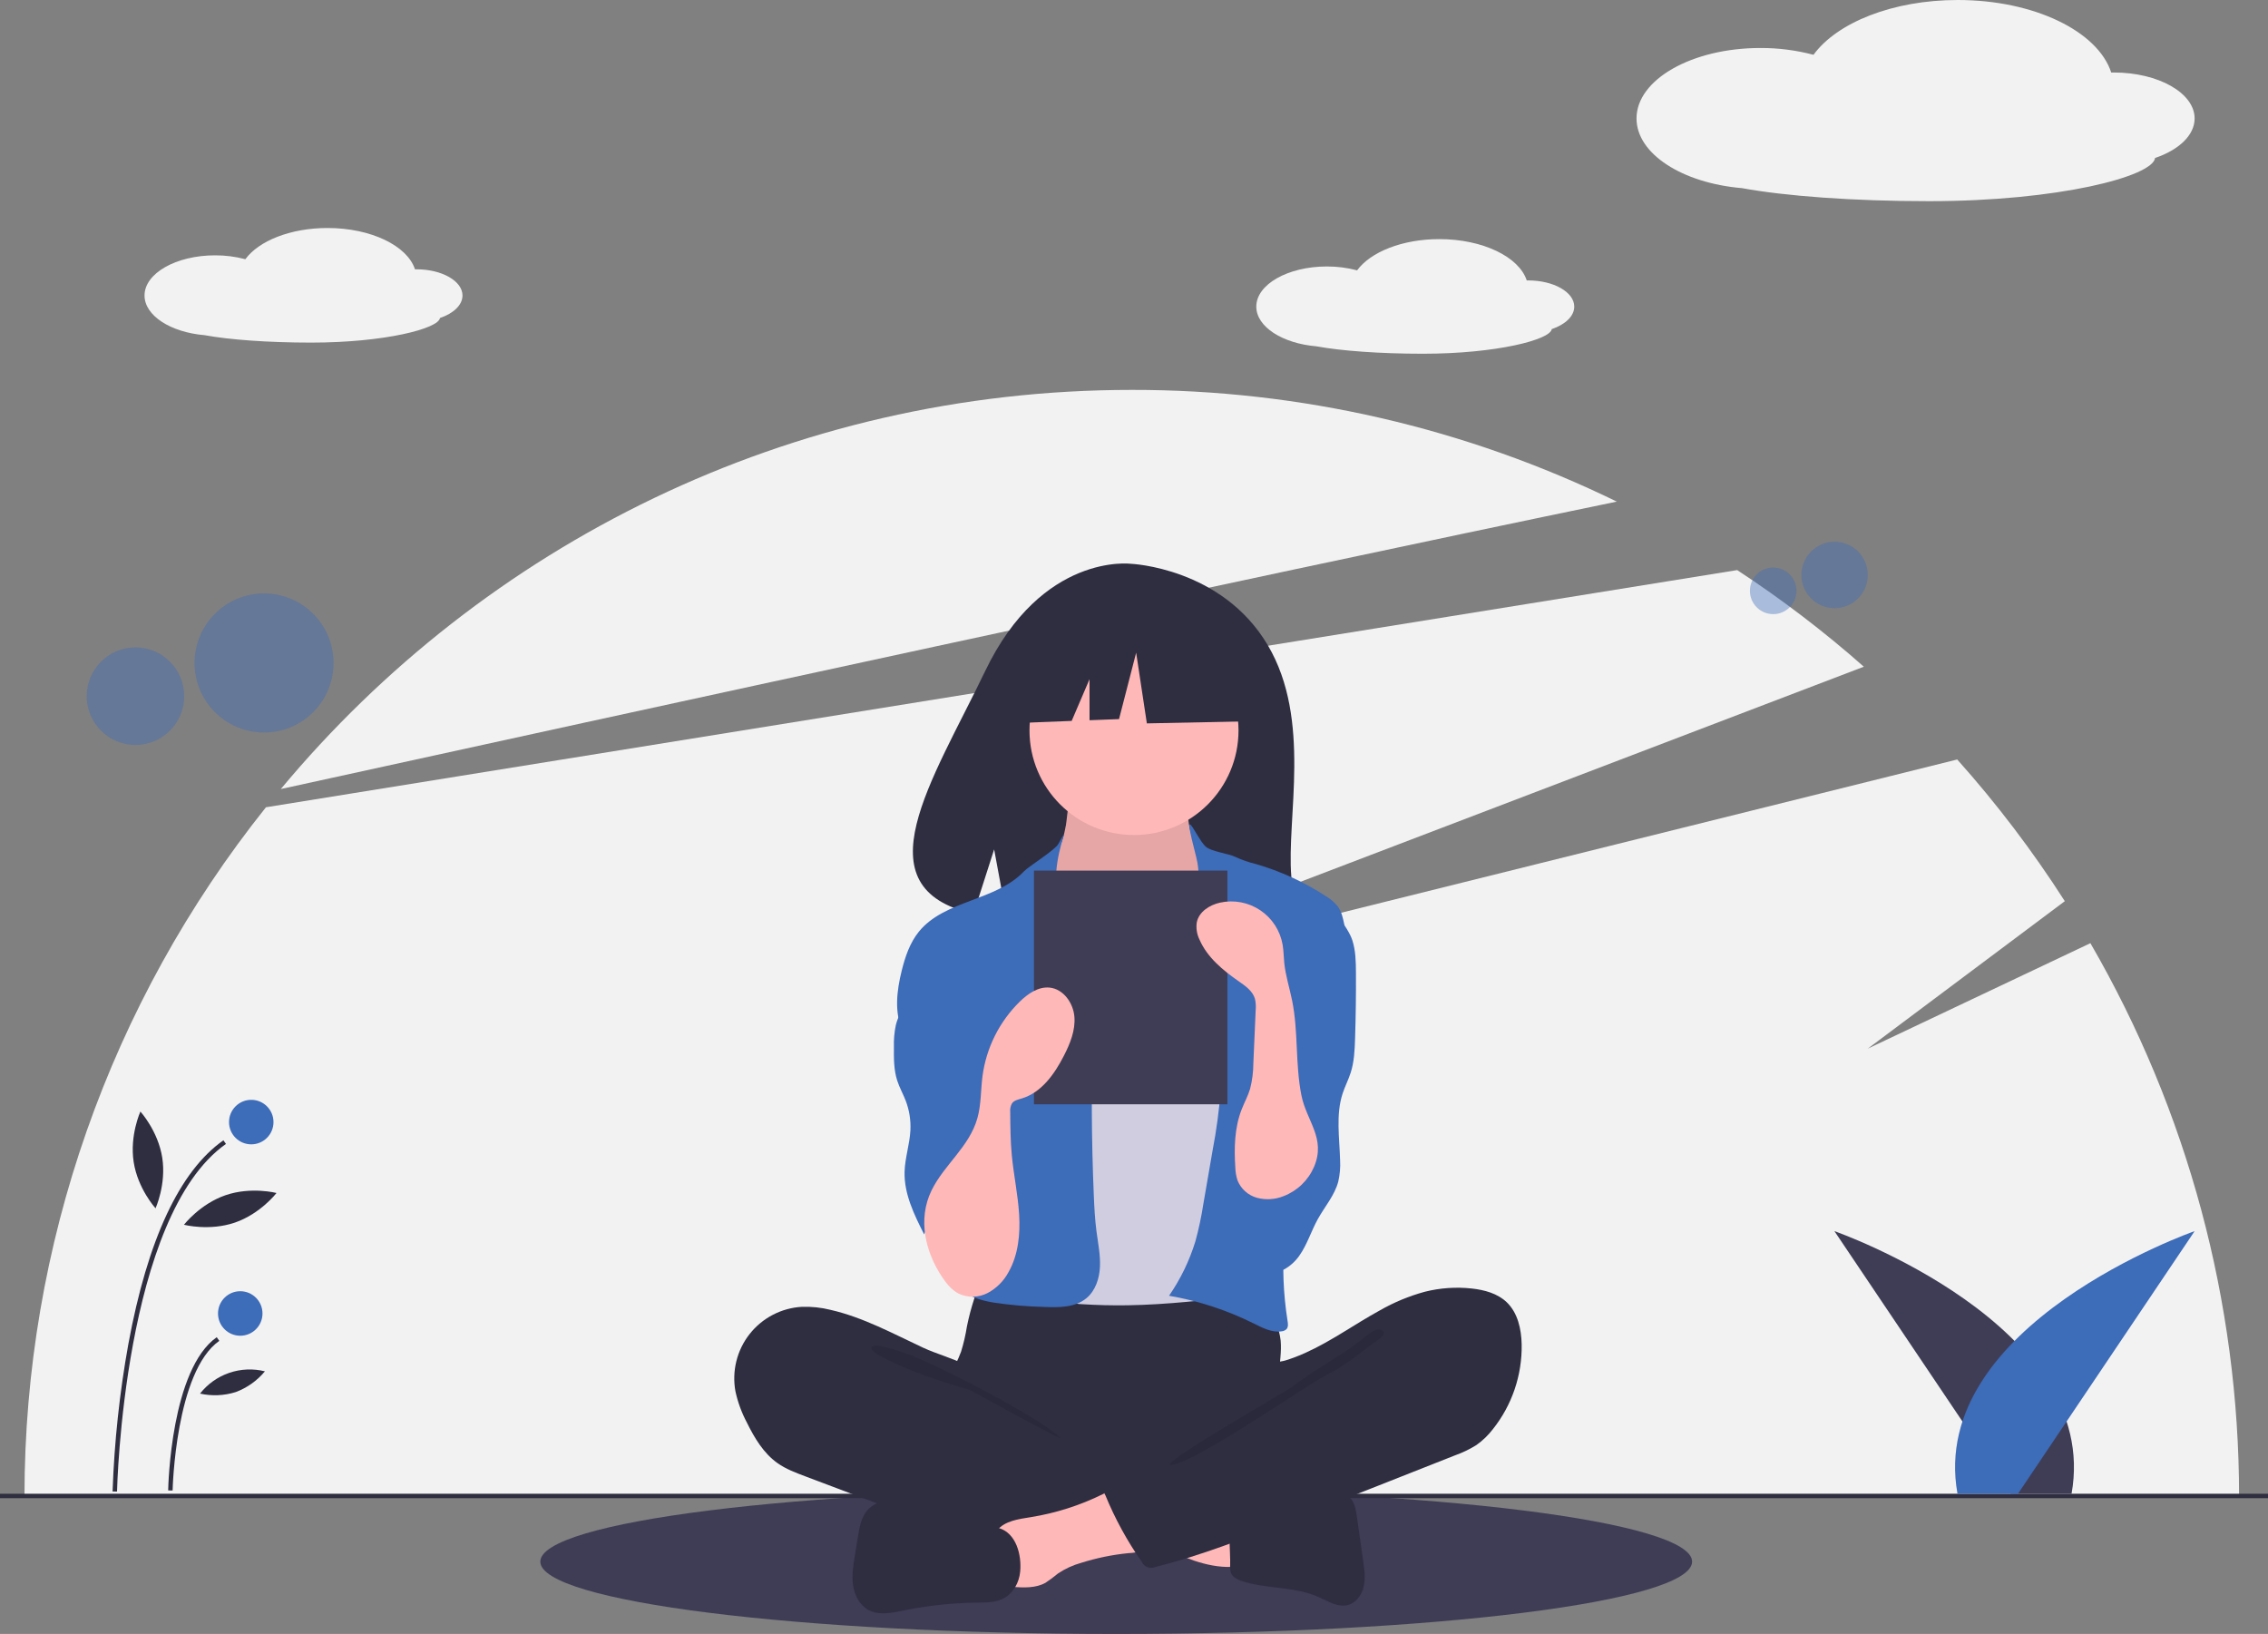 <svg width="422" height="304" viewBox="0 0 422 304" fill="none" xmlns="http://www.w3.org/2000/svg">
<rect x="0" y="0" width="422" height="304" fill="#808080" stroke="none"/>
<g clip-path="url(#clip0)">
<path d="M207.69 304C266.87 304 314.845 297.975 314.845 290.543C314.845 283.111 266.87 277.086 207.69 277.086C148.51 277.086 100.535 283.111 100.535 290.543C100.535 297.975 148.51 304 207.69 304Z" fill="#3F3D56"/>
<path d="M388.954 175.481L347.53 195.103L384.192 167.666C378.233 158.358 371.539 149.543 364.174 141.304L184.522 185.993L346.799 124.041C339.383 117.492 331.508 111.485 323.234 106.065L49.486 150.194C20.42 186.569 4.576 231.753 4.554 278.328H416.619C416.602 242.207 407.059 206.73 388.954 175.481Z" fill="#F2F2F2"/>
<path d="M300.829 93.325C272.724 79.606 241.857 72.497 210.586 72.541C146.943 72.541 90.043 101.423 52.249 146.802C116.967 132.611 229.645 108.044 300.829 93.325Z" fill="#F2F2F2"/>
<path opacity="0.4" d="M341.356 113.154C344.766 113.154 347.529 110.388 347.529 106.976C347.529 103.564 344.766 100.798 341.356 100.798C337.947 100.798 335.184 103.564 335.184 106.976C335.184 110.388 337.947 113.154 341.356 113.154Z" fill="#3D6CB9"/>
<path opacity="0.4" d="M329.932 114.26C332.324 114.26 334.262 112.32 334.262 109.927C334.262 107.533 332.324 105.593 329.932 105.593C327.541 105.593 325.602 107.533 325.602 109.927C325.602 112.32 327.541 114.26 329.932 114.26Z" fill="#3D6CB9"/>
<path opacity="0.4" d="M49.131 136.285C56.271 136.285 62.059 130.493 62.059 123.347C62.059 116.201 56.271 110.409 49.131 110.409C41.991 110.409 36.203 116.201 36.203 123.347C36.203 130.493 41.991 136.285 49.131 136.285Z" fill="#3D6CB9"/>
<path opacity="0.4" d="M25.204 138.603C30.213 138.603 34.273 134.539 34.273 129.527C34.273 124.514 30.213 120.45 25.204 120.45C20.196 120.45 16.135 124.514 16.135 129.527C16.135 134.539 20.196 138.603 25.204 138.603Z" fill="#3D6CB9"/>
<path d="M422 277.914H0V278.742H422V277.914Z" fill="#2F2E41"/>
<path d="M374.19 277.914L341.324 229.055C341.324 229.055 391.098 246.446 385.449 277.914H374.19Z" fill="#3F3D56"/>
<path d="M375.48 277.914L408.347 229.055C408.347 229.055 358.573 246.446 364.222 277.914H375.48Z" fill="#3D6CB9"/>
<path d="M86.055 54.975C86.055 52.285 82.222 50.104 77.494 50.104C77.401 50.104 77.308 50.106 77.215 50.108C75.789 45.733 69.047 42.419 60.944 42.419C54.05 42.419 48.141 44.818 45.653 48.228C43.814 47.741 41.92 47.499 40.018 47.506C32.769 47.506 26.892 50.85 26.892 54.975C26.892 58.722 31.742 61.824 38.064 62.361C42.658 63.201 49.835 63.742 57.9 63.742C71.593 63.742 81.612 61.128 81.864 59.163C84.373 58.314 86.055 56.757 86.055 54.975Z" fill="#F2F2F2"/>
<path d="M292.918 57.045C292.918 54.355 289.085 52.174 284.357 52.174C284.263 52.174 284.171 52.177 284.078 52.178C282.652 47.803 275.91 44.489 267.807 44.489C260.912 44.489 255.004 46.888 252.515 50.299C250.677 49.812 248.783 49.569 246.881 49.577C239.632 49.577 233.755 52.92 233.755 57.045C233.755 60.792 238.605 63.894 244.927 64.431C249.521 65.272 256.698 65.813 264.763 65.813C278.456 65.813 288.475 63.199 288.726 61.234C291.236 60.384 292.918 58.827 292.918 57.045Z" fill="#F2F2F2"/>
<path d="M408.347 22.039C408.347 17.317 401.62 13.489 393.321 13.489C393.157 13.489 392.995 13.493 392.832 13.496C390.328 5.816 378.494 -1.52588e-05 364.271 -1.52588e-05C352.17 -1.52588e-05 341.799 4.21 337.431 10.197C334.205 9.342 330.879 8.916 327.542 8.929C314.817 8.929 304.502 14.799 304.502 22.039C304.502 28.615 313.014 34.06 324.112 35.002C332.176 36.478 344.772 37.428 358.929 37.428C382.963 37.428 400.55 32.839 400.991 29.39C405.395 27.9 408.347 25.166 408.347 22.039Z" fill="#F2F2F2"/>
<path d="M235.894 120.039C227.336 105.567 210.405 104.893 210.405 104.893C210.405 104.893 193.907 102.781 183.324 124.821C173.459 145.365 159.845 165.2 181.132 170.009L184.977 158.032L187.358 170.901C190.389 171.119 193.43 171.171 196.466 171.057C219.263 170.32 240.974 171.272 240.275 163.085C239.345 152.201 244.128 133.963 235.894 120.039Z" fill="#2F2E41"/>
<path d="M179.916 246.773C179.665 248.365 179.3 249.936 178.825 251.476C178.289 252.983 177.462 254.377 176.973 255.899C175.412 260.753 177.576 266.164 181.031 269.91C184.028 273.146 187.896 275.445 192.169 276.529C195.287 277.314 198.528 277.427 201.741 277.536C210.637 277.838 219.762 278.108 228.192 275.247C230.855 274.32 233.428 273.151 235.877 271.753C236.65 271.384 237.331 270.847 237.871 270.181C238.514 269.265 238.596 268.077 238.591 266.958C238.572 263.183 237.807 259.428 237.989 255.658C238.089 253.57 238.48 251.483 238.287 249.402C238.021 247.037 237.032 244.813 235.454 243.033C233.876 241.253 231.787 240.005 229.473 239.459C227.082 238.945 224.602 239.225 222.167 239.46C215.848 240.067 209.501 240.351 203.153 240.31C196.666 240.269 190.219 239.278 183.765 239.175C181.856 239.144 181.895 239.733 181.287 241.582C180.728 243.283 180.27 245.017 179.916 246.773Z" fill="#2F2E41"/>
<path d="M198.325 153.574C198.013 155.208 197.676 156.901 196.695 158.244C195.567 159.788 193.727 160.67 192.513 162.149C190.686 164.373 190.581 167.504 190.573 170.384C190.566 173.037 190.62 175.867 192.098 178.069C193.058 179.499 194.518 180.501 195.945 181.463C201.489 185.202 207.479 189.008 214.164 189.132C216.933 189.183 219.903 188.467 221.725 186.379C222.512 185.398 223.131 184.294 223.556 183.11C225.265 178.894 226.301 174.434 226.626 169.896C226.779 167.761 226.764 165.563 226.042 163.548C225.23 161.282 223.588 159.418 222.503 157.269C221.22 154.715 220.751 151.828 221.158 148.998C221.212 148.799 221.196 148.587 221.111 148.399C221.022 148.298 220.911 148.219 220.786 148.169C220.661 148.118 220.527 148.097 220.392 148.107L207.138 147.152C205.904 147.091 204.675 146.95 203.458 146.731C202.744 146.586 200.857 145.57 200.176 145.84C198.914 146.34 198.583 152.22 198.325 153.574Z" fill="#FFB8B8"/>
<path opacity="0.1" d="M198.325 153.574C198.013 155.208 197.676 156.901 196.695 158.244C195.567 159.788 193.727 160.67 192.513 162.149C190.686 164.373 190.581 167.504 190.573 170.384C190.566 173.037 190.62 175.867 192.098 178.069C193.058 179.499 194.518 180.501 195.945 181.463C201.489 185.202 207.479 189.008 214.164 189.132C216.933 189.183 219.903 188.467 221.725 186.379C222.512 185.398 223.131 184.294 223.556 183.11C225.265 178.894 226.301 174.434 226.626 169.896C226.779 167.761 226.764 165.563 226.042 163.548C225.23 161.282 223.588 159.418 222.503 157.269C221.22 154.715 220.751 151.828 221.158 148.998C221.212 148.799 221.196 148.587 221.111 148.399C221.022 148.298 220.911 148.219 220.786 148.169C220.661 148.118 220.527 148.097 220.392 148.107L207.138 147.152C205.904 147.091 204.675 146.95 203.458 146.731C202.744 146.586 200.857 145.57 200.176 145.84C198.914 146.34 198.583 152.22 198.325 153.574Z" fill="black"/>
<path d="M211 155.353C221.739 155.353 230.445 146.64 230.445 135.892C230.445 125.144 221.739 116.432 211 116.432C200.261 116.432 191.555 125.144 191.555 135.892C191.555 146.64 200.261 155.353 211 155.353Z" fill="#FFB8B8"/>
<path d="M201.052 179.48C202.066 180.54 203.139 181.59 204.468 182.211C205.82 182.77 207.272 183.047 208.734 183.024C212.24 183.123 216.039 182.48 218.478 179.958C221.621 176.707 221.517 171.463 223.981 167.671C224.18 167.327 224.451 167.03 224.775 166.802C225.188 166.577 225.655 166.469 226.125 166.491C229.237 166.462 231.947 168.482 234.394 170.407C235.489 171.269 236.613 172.162 237.304 173.374C237.788 174.318 238.119 175.333 238.285 176.381C239.499 182.312 239.892 188.376 240.283 194.417C240.498 197.754 240.714 201.094 240.698 204.438C240.645 215.454 238.086 226.286 235.542 237.004C235.214 238.385 234.766 239.928 233.511 240.59C232.952 240.842 232.351 240.988 231.738 241.023C224.451 241.879 217.149 242.737 209.813 242.85C206.95 242.894 204.088 242.825 201.228 242.642C200.735 242.635 200.247 242.55 199.781 242.39C199.149 242.086 198.606 241.624 198.205 241.05C194.236 236.045 194.002 229.126 194.027 222.737C194.089 207.117 194.647 191.509 195.7 175.913C195.787 174.626 195.806 173.063 194.88 172.05C196.548 174.724 198.869 177.196 201.052 179.48Z" fill="#D0CDE1"/>
<path d="M196.933 157.009C196.276 158.199 191.435 161.154 190.5 162.14C185.277 167.649 175.745 167.442 170.968 173.344C169.288 175.42 168.414 178.029 167.772 180.622C166.864 184.29 166.379 188.291 167.9 191.749C169.364 195.077 172.446 197.378 174.539 200.351C176.836 203.615 177.869 207.578 178.859 211.446C179.59 214.302 180.327 217.229 180.042 220.163C179.719 223.499 178.105 226.554 177.153 229.767C176.201 232.98 176.036 236.808 178.238 239.333C179.856 241.188 182.394 241.924 184.819 242.338C187.926 242.805 191.059 243.078 194.199 243.155C196.972 243.277 200.028 243.301 202.16 241.522C203.841 240.119 204.572 237.841 204.667 235.651C204.762 233.462 204.306 231.291 204.021 229.118C203.726 226.866 203.612 224.593 203.517 222.323C203.091 212.138 203.033 201.946 203.343 191.748C203.407 189.626 203.485 187.478 203.033 185.403C202.439 182.675 200.965 180.237 199.736 177.73C197.296 172.755 196.142 167.922 196.519 162.392C196.892 156.934 199.27 152.775 196.933 157.009Z" fill="#3D6CB9"/>
<path d="M224.239 157.423C225.24 158.452 228.639 158.792 229.911 159.454C231.108 160.008 232.357 160.44 233.64 160.746C238.281 162.086 242.697 164.114 246.738 166.763C247.578 167.254 248.32 167.896 248.929 168.656C249.641 169.647 249.899 170.884 250.14 172.081C250.763 175.17 251.39 178.296 251.25 181.444C251.101 184.786 250.095 188.022 249.097 191.215L245.369 203.143C242.586 212.047 239.786 221.039 239.003 230.335C238.57 235.488 238.762 240.673 239.576 245.779C239.658 246.293 239.727 246.881 239.388 247.275C239.143 247.518 238.82 247.667 238.475 247.695C236.676 247.977 234.935 247.059 233.304 246.246C228.321 243.765 223.004 242.023 217.519 241.077C219.662 237.977 221.316 234.565 222.422 230.962C223.05 228.673 223.544 226.351 223.903 224.005L225.637 213.966C226.343 210.297 226.84 206.59 227.125 202.865C227.256 201.466 227.175 200.056 226.884 198.683C226.484 197.375 225.953 196.112 225.3 194.911C222.441 188.961 221.1 182.171 222.225 175.665C222.717 172.818 223.673 169.968 223.275 167.106C222.891 164.355 223.29 162.216 222.584 159.494C219.688 148.314 222.357 155.488 224.239 157.423Z" fill="#3D6CB9"/>
<path d="M170.919 182.751C169.616 185.458 167.437 187.763 166.696 190.674C166.407 192.034 166.284 193.425 166.327 194.815C166.31 196.91 166.299 199.047 166.941 201.041C167.355 202.325 168.028 203.508 168.513 204.767C169.189 206.525 169.491 208.405 169.398 210.287C169.267 212.894 168.382 215.424 168.313 218.033C168.204 222.136 170.1 225.993 171.951 229.656C172.416 228.502 173.128 227.464 174.037 226.614C174.946 225.764 176.029 225.123 177.211 224.735C178.393 224.348 179.645 224.224 180.88 224.371C182.115 224.519 183.303 224.935 184.361 225.59C184.849 225.139 184.901 224.398 184.92 223.734C185.057 218.973 185.189 214.213 185.316 209.453C185.516 202.09 185.707 194.63 184.014 187.462C183.25 184.226 182.062 181.002 179.882 178.492C178.735 177.17 174.839 173.689 172.955 175.17C172.108 175.836 172.306 177.648 172.172 178.566C171.969 180.017 171.546 181.428 170.919 182.751Z" fill="#3D6CB9"/>
<path d="M251.63 174.953C252.247 176.874 252.284 178.926 252.296 180.943C252.321 185.058 252.266 189.173 252.132 193.287C252.064 195.393 251.969 197.528 251.331 199.536C250.91 200.86 250.261 202.102 249.826 203.422C248.524 207.377 249.236 211.667 249.347 215.831C249.426 217.178 249.311 218.53 249.006 219.845C248.319 222.426 246.472 224.511 245.182 226.85C243.958 229.071 243.219 231.56 241.757 233.632C240.295 235.704 237.763 237.346 235.309 236.71C233.45 236.228 232.129 234.581 231.215 232.891C229.222 229.174 228.54 224.892 229.28 220.739C230.197 215.686 233.163 211.203 234.233 206.18C235.701 199.283 233.469 192.165 233.536 185.113C233.505 184.007 233.655 182.904 233.979 181.847C234.54 180.236 235.745 178.95 236.858 177.658C238.249 176.043 239.541 174.346 240.728 172.576C241.525 171.386 242.607 168.327 244.02 168.073C247.174 167.505 250.848 172.514 251.63 174.953Z" fill="#3D6CB9"/>
<path d="M154.551 243.705C152.807 243.267 151.01 243.075 149.212 243.137C147.324 243.242 145.479 243.747 143.801 244.621C142.123 245.494 140.65 246.715 139.479 248.202C138.309 249.689 137.468 251.408 137.014 253.246C136.559 255.083 136.5 256.997 136.841 258.858C137.277 260.875 137.989 262.822 138.957 264.644C140.373 267.52 142.071 270.389 144.692 272.232C146.225 273.31 148 273.982 149.754 274.643L163.559 279.848C165.59 280.614 167.621 281.38 169.672 282.09C179.977 285.654 190.72 287.792 201.603 288.443C204.917 288.64 208.283 288.695 211.516 287.94C212.284 287.761 213.103 287.493 213.547 286.842C213.81 286.383 213.965 285.87 214.001 285.342L214.85 279.391C214.97 278.552 215.085 277.67 214.778 276.881C214.389 275.881 213.413 275.252 212.483 274.717C203.407 269.5 192.81 266.622 185.17 259.462C183.372 257.776 181.867 255.104 179.681 253.959C177.204 252.661 174.285 251.919 171.724 250.723C166.125 248.107 160.62 245.101 154.551 243.705Z" fill="#2F2E41"/>
<path opacity="0.1" d="M168.334 251.729C173.214 253.26 193.816 263.861 197.347 267.563C196.874 267.734 180.814 258.726 180.332 258.582C175.952 257.266 171.547 255.942 167.387 254.016C166.551 253.629 161.951 251.808 162.159 250.751C162.394 249.559 167.468 251.458 168.334 251.729Z" fill="black"/>
<path d="M229.211 291.529C229.488 291.55 229.763 291.469 229.985 291.302C230.082 291.177 230.153 291.033 230.195 290.88C230.236 290.727 230.247 290.568 230.226 290.411C230.219 287.708 230.211 285.005 230.204 282.302C227.874 281.191 225.268 280.835 222.71 280.493L210.774 278.896C211.048 278.933 208.908 284.041 209.236 284.723C209.815 285.925 214.235 286.99 215.483 287.558C219.82 289.53 224.326 291.699 229.211 291.529Z" fill="#FFB8B8"/>
<path d="M191.764 282.274C189.51 282.633 186.995 282.951 185.536 284.706C183.685 286.933 184.473 290.252 185.356 293.01C185.487 293.568 185.75 294.086 186.123 294.521C186.726 295.116 187.649 295.203 188.494 295.256C190.549 295.386 192.736 295.489 194.532 294.48C195.345 293.942 196.128 293.359 196.877 292.735C198.201 291.853 199.657 291.187 201.19 290.762C204.007 289.875 206.908 289.276 209.846 288.976C211.004 288.923 212.15 288.721 213.256 288.375C214.34 287.966 215.343 287.156 215.658 286.041C216.074 284.568 215.218 283.065 214.397 281.773C213.375 280.163 212.292 278.468 210.767 277.283C208.543 275.554 207.443 276.881 205.203 277.988C200.963 280.082 196.433 281.527 191.764 282.274Z" fill="#FFB8B8"/>
<path d="M185.875 284.305L171.566 280.073C169.825 279.558 168.055 279.039 166.241 279.04C164.426 279.042 162.528 279.637 161.351 281.019C160.241 282.323 159.923 284.104 159.647 285.794L159.055 289.408C158.754 291.245 158.453 293.117 158.724 294.959C158.995 296.8 159.934 298.64 161.566 299.531C163.547 300.613 165.973 300.084 168.183 299.632C172.647 298.719 177.187 298.232 181.743 298.177C183.456 298.156 185.252 298.178 186.766 297.375C188.565 296.421 189.641 294.403 189.826 292.374C190.108 289.287 189.079 285.253 185.875 284.305Z" fill="#2F2E41"/>
<path d="M234.836 280.617C236.691 280.292 238.328 279.237 240.105 278.614C242.607 277.737 245.318 277.737 247.969 277.747C248.942 277.75 249.978 277.772 250.788 278.312C251.956 279.09 252.255 280.647 252.454 282.036L253.651 290.421C253.877 291.998 254.101 293.617 253.749 295.171C253.398 296.725 252.34 298.223 250.799 298.624C248.928 299.11 247.094 297.914 245.327 297.128C240.911 295.164 235.778 295.666 231.174 294.198C230.32 293.926 229.405 293.509 229.056 292.682C228.899 292.217 228.843 291.723 228.891 291.234C228.97 288.539 228.402 284.858 229.213 282.283C229.942 279.966 232.765 280.617 234.836 280.617Z" fill="#2F2E41"/>
<path d="M265.117 240.331C267.976 239.613 270.94 239.41 273.87 239.732C276.21 239.99 278.621 240.642 280.329 242.263C282.409 244.236 283.077 247.287 283.133 250.154C283.224 255.865 281.332 261.43 277.778 265.899C276.911 267.03 275.879 268.024 274.717 268.849C273.464 269.633 272.128 270.277 270.734 270.77L239.818 282.974C231.684 286.185 223.522 289.405 215.038 291.521C214.806 291.633 214.554 291.698 214.297 291.711C214.04 291.724 213.782 291.686 213.54 291.598C213.298 291.51 213.076 291.374 212.887 291.199C212.698 291.024 212.546 290.813 212.439 290.578C209.731 286.706 207.458 282.546 205.663 278.173C205.578 278.069 205.52 277.946 205.492 277.815C205.465 277.683 205.469 277.547 205.505 277.418C205.542 277.289 205.608 277.17 205.7 277.072C205.792 276.974 205.906 276.9 206.032 276.855L227.9 264.28C229.467 263.38 231.05 262.466 232.351 261.211C233.296 260.295 234.07 259.216 234.636 258.027C235.089 257.08 235.132 254.844 235.711 254.143C236.278 253.458 238.217 253.403 239.112 253.133C240.375 252.746 241.612 252.278 242.816 251.732C247.707 249.542 252.063 246.36 256.753 243.796C259.383 242.291 262.193 241.126 265.117 240.331Z" fill="#2F2E41"/>
<path opacity="0.1" d="M252.72 249.721C248.963 252.545 244.098 255.141 240.375 258.04C239.104 259.029 217.919 270.949 217.62 272.532C221.093 273.117 243.222 257.624 246.388 256.078C249.554 254.532 252.361 252.352 255.142 250.188C255.851 249.637 258.854 247.979 256.82 247.363C255.674 247.015 253.566 249.157 252.72 249.721Z" fill="black"/>
<path d="M232.11 118.643L215.383 109.875L192.285 113.462L187.505 134.587L199.402 134.129L202.725 126.368V134.001L208.215 133.789L211.401 121.434L213.392 134.587L232.907 134.188L232.11 118.643Z" fill="#2F2E41"/>
<path d="M228.376 161.978H192.382V205.454H228.376V161.978Z" fill="#3F3D56"/>
<path d="M175.295 237.594C176.121 238.829 177.09 240.037 178.417 240.703C179.264 241.09 180.187 241.278 181.117 241.253C182.048 241.228 182.96 240.991 183.784 240.559C185.431 239.675 186.779 238.323 187.658 236.672C189.476 233.46 189.852 229.615 189.625 225.93C189.398 222.245 188.612 218.617 188.264 214.941C188.011 212.269 187.991 209.581 187.97 206.898C187.908 206.333 188.026 205.763 188.308 205.271C188.711 204.721 189.448 204.569 190.101 204.375C193.77 203.284 196.205 199.842 197.951 196.433C199.117 194.157 200.131 191.669 199.906 189.121C199.681 186.574 197.851 184.007 195.309 183.747C193.213 183.533 191.278 184.865 189.766 186.334C185.951 190.062 183.5 194.964 182.806 200.254C182.474 202.845 182.569 205.506 181.865 208.021C180.361 213.391 175.658 216.683 173.314 221.515C170.731 226.839 172.157 232.884 175.295 237.594Z" fill="#FFB8B8"/>
<path d="M244.508 217.079C243.974 218.325 243.195 219.45 242.218 220.39C241.242 221.329 240.087 222.063 238.822 222.548C237.25 223.18 235.516 223.286 233.879 222.851C233.067 222.625 232.318 222.216 231.69 221.653C231.062 221.091 230.571 220.392 230.257 219.609C230.007 218.821 229.87 218.001 229.85 217.174C229.614 213.553 229.705 209.822 231.019 206.439C231.526 205.135 232.21 203.898 232.61 202.557C233.003 201.008 233.204 199.416 233.209 197.818L233.641 187.938C233.712 187.221 233.663 186.496 233.494 185.795C233.063 184.366 231.728 183.437 230.503 182.584C227.545 180.525 224.621 178.123 223.188 174.814C222.695 173.818 222.519 172.695 222.682 171.595C223.087 169.633 225.065 168.363 227.02 167.935C228.3 167.655 229.623 167.637 230.909 167.883C232.196 168.128 233.419 168.631 234.506 169.363C235.593 170.094 236.521 171.038 237.234 172.137C237.946 173.237 238.429 174.469 238.653 175.761C238.847 176.876 238.844 178.015 238.958 179.141C239.198 181.529 239.955 183.832 240.429 186.185C241.597 191.982 240.992 197.974 242.146 203.77C243.112 208.615 246.752 211.777 244.508 217.079Z" fill="#FFB8B8"/>
<path d="M21.775 277.508L20.947 277.492C21.267 268.285 22.249 259.112 23.885 250.045C27.463 230.634 33.412 217.886 41.569 212.154L42.044 212.832C22.991 226.22 21.784 276.997 21.775 277.508Z" fill="#2F2E41"/>
<path d="M32.118 277.31L31.291 277.294C31.308 276.377 31.826 254.763 40.327 248.79L40.803 249.467C32.644 255.2 32.122 277.09 32.118 277.31Z" fill="#2F2E41"/>
<path d="M46.751 212.907C49.036 212.907 50.888 211.053 50.888 208.767C50.888 206.48 49.036 204.626 46.751 204.626C44.466 204.626 42.614 206.48 42.614 208.767C42.614 211.053 44.466 212.907 46.751 212.907Z" fill="#3D6CB9"/>
<path d="M44.702 248.516C46.987 248.516 48.84 246.662 48.84 244.376C48.84 242.089 46.987 240.235 44.702 240.235C42.417 240.235 40.565 242.089 40.565 244.376C40.565 246.662 42.417 248.516 44.702 248.516Z" fill="#3D6CB9"/>
<path d="M30.189 215.389C30.967 220.36 28.94 224.805 28.94 224.805C28.94 224.805 25.653 221.192 24.876 216.222C24.098 211.252 26.125 206.806 26.125 206.806C26.125 206.806 29.412 210.419 30.189 215.389Z" fill="#2F2E41"/>
<path d="M43.713 227.461C38.958 229.093 34.231 227.87 34.231 227.87C34.231 227.87 37.213 224.001 41.968 222.369C46.723 220.737 51.45 221.959 51.45 221.959C51.45 221.959 48.468 225.828 43.713 227.461Z" fill="#2F2E41"/>
<path d="M43.866 258.996C41.714 259.672 39.422 259.771 37.219 259.283C38.618 257.501 40.501 256.162 42.642 255.427C44.784 254.692 47.092 254.592 49.289 255.14C47.849 256.878 45.98 258.208 43.866 258.996Z" fill="#2F2E41"/>
</g>
<defs>
<clipPath id="clip0">
<rect width="422" height="304" fill="white"/>
</clipPath>
</defs>
</svg>
